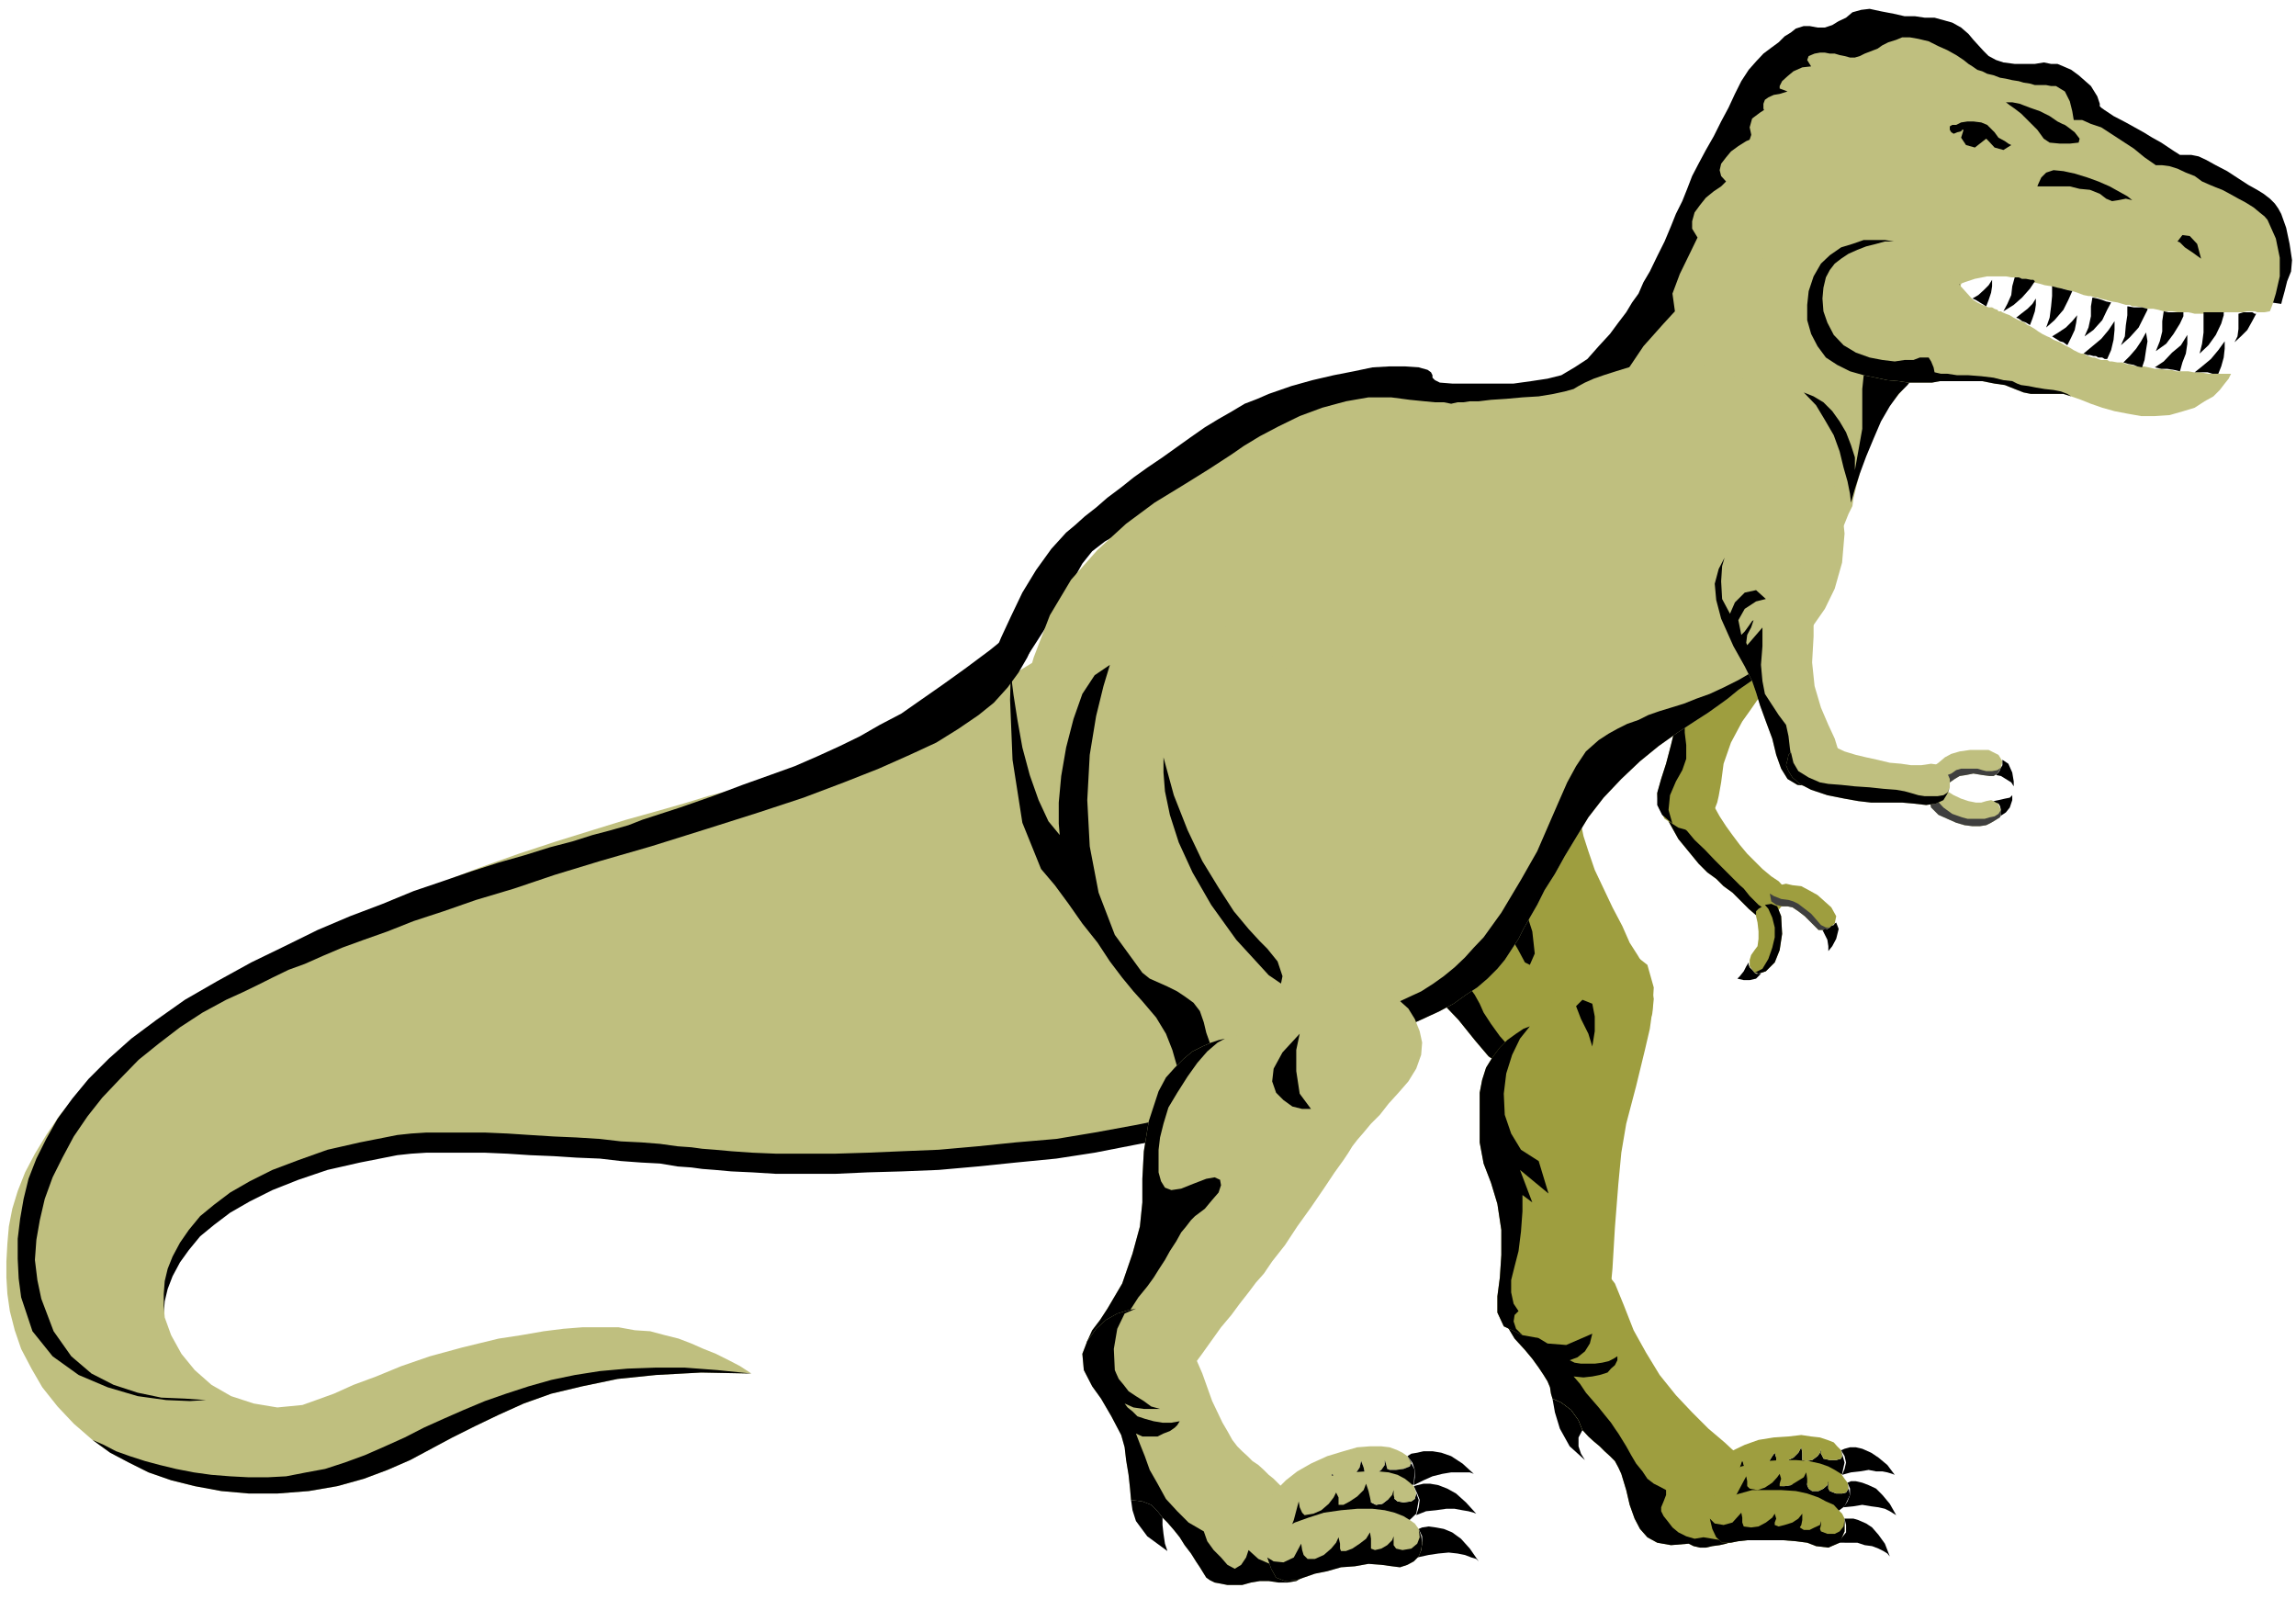 <?xml version="1.0" encoding="UTF-8" standalone="no"?>
<svg
   xmlns:ooo="http://xml.openoffice.org/svg/export"
   xmlns:dc="http://purl.org/dc/elements/1.1/"
   xmlns:cc="http://creativecommons.org/ns#"
   xmlns:rdf="http://www.w3.org/1999/02/22-rdf-syntax-ns#"
   xmlns:svg="http://www.w3.org/2000/svg"
   xmlns="http://www.w3.org/2000/svg"
   xmlns:sodipodi="http://sodipodi.sourceforge.net/DTD/sodipodi-0.dtd"
   xmlns:inkscape="http://www.inkscape.org/namespaces/inkscape"
   version="1.2"
   width="46.69mm"
   height="32.51mm"
   viewBox="0 0 4669 3251"
   preserveAspectRatio="xMidYMid"
   xml:space="preserve"
   id="svg232"
   sodipodi:docname="t_rex.svg"
   style="fill-rule:evenodd;stroke-width:28.222;stroke-linejoin:round"
   inkscape:version="0.92.5 (2060ec1f9f, 2020-04-08)"><sodipodi:namedview
   pagecolor="#ffffff"
   bordercolor="#666666"
   borderopacity="1"
   objecttolerance="10"
   gridtolerance="10"
   guidetolerance="10"
   inkscape:pageopacity="0"
   inkscape:pageshadow="2"
   inkscape:window-width="664"
   inkscape:window-height="487"
   id="namedview234"
   showgrid="false"
   inkscape:zoom="0.2102413"
   inkscape:cx="88.251969"
   inkscape:cy="61.417321"
   inkscape:window-x="0"
   inkscape:window-y="0"
   inkscape:window-maximized="0"
   inkscape:current-layer="svg232" />
 <defs
   class="ClipPathGroup"
   id="defs8">
  <clipPath
   id="presentation_clip_path"
   clipPathUnits="userSpaceOnUse">
   <rect
   x="0"
   y="0"
   width="21000"
   height="29700"
   id="rect2" />
  </clipPath>
  <clipPath
   id="presentation_clip_path_shrink"
   clipPathUnits="userSpaceOnUse">
   <rect
   x="21"
   y="29"
   width="20958"
   height="29641"
   id="rect5" />
  </clipPath>
 </defs>
 <defs
   class="TextShapeIndex"
   id="defs12">
  <g
   ooo:slide="id1"
   ooo:id-list="id3"
   id="g10" />
 </defs>
 <defs
   class="EmbeddedBulletChars"
   id="defs44">
  <g
   id="bullet-char-template-57356"
   transform="matrix(4.8828125e-4,0,0,-4.8828125e-4,0,0)">
   <path
   d="M 580,1141 1163,571 580,0 -4,571 Z"
   id="path14"
   inkscape:connector-curvature="0" />
  </g>
  <g
   id="bullet-char-template-57354"
   transform="matrix(4.8828125e-4,0,0,-4.8828125e-4,0,0)">
   <path
   d="M 8,1128 H 1137 V 0 H 8 Z"
   id="path17"
   inkscape:connector-curvature="0" />
  </g>
  <g
   id="bullet-char-template-10146"
   transform="matrix(4.8828125e-4,0,0,-4.8828125e-4,0,0)">
   <path
   d="M 174,0 602,739 174,1481 1456,739 Z M 1358,739 309,1346 659,739 Z"
   id="path20"
   inkscape:connector-curvature="0" />
  </g>
  <g
   id="bullet-char-template-10132"
   transform="matrix(4.8828125e-4,0,0,-4.8828125e-4,0,0)">
   <path
   d="M 2015,739 1276,0 H 717 l 543,543 H 174 v 393 h 1086 l -543,545 h 557 z"
   id="path23"
   inkscape:connector-curvature="0" />
  </g>
  <g
   id="bullet-char-template-10007"
   transform="matrix(4.8828125e-4,0,0,-4.8828125e-4,0,0)">
   <path
   d="m 0,-2 c -7,16 -16,29 -25,39 l 381,530 c -94,256 -141,385 -141,387 0,25 13,38 40,38 9,0 21,-2 34,-5 21,4 42,12 65,25 l 27,-13 111,-251 280,301 64,-25 24,25 c 21,-10 41,-24 62,-43 C 886,937 835,863 770,784 769,783 710,716 594,584 L 774,223 c 0,-27 -21,-55 -63,-84 l 16,-20 C 717,90 699,76 672,76 641,76 570,178 457,381 L 164,-76 c -22,-34 -53,-51 -92,-51 -42,0 -63,17 -64,51 -7,9 -10,24 -10,44 0,9 1,19 2,30 z"
   id="path26"
   inkscape:connector-curvature="0" />
  </g>
  <g
   id="bullet-char-template-10004"
   transform="matrix(4.8828125e-4,0,0,-4.8828125e-4,0,0)">
   <path
   d="M 285,-33 C 182,-33 111,30 74,156 52,228 41,333 41,471 c 0,78 14,145 41,201 34,71 87,106 158,106 53,0 88,-31 106,-94 l 23,-176 c 8,-64 28,-97 59,-98 l 735,706 c 11,11 33,17 66,17 42,0 63,-15 63,-46 V 965 c 0,-36 -10,-64 -30,-84 L 442,47 C 390,-6 338,-33 285,-33 Z"
   id="path29"
   inkscape:connector-curvature="0" />
  </g>
  <g
   id="bullet-char-template-9679"
   transform="matrix(4.8828125e-4,0,0,-4.8828125e-4,0,0)">
   <path
   d="M 813,0 C 632,0 489,54 383,161 276,268 223,411 223,592 c 0,181 53,324 160,431 106,107 249,161 430,161 179,0 323,-54 432,-161 108,-107 162,-251 162,-431 0,-180 -54,-324 -162,-431 C 1136,54 992,0 813,0 Z"
   id="path32"
   inkscape:connector-curvature="0" />
  </g>
  <g
   id="bullet-char-template-8226"
   transform="matrix(4.8828125e-4,0,0,-4.8828125e-4,0,0)">
   <path
   d="m 346,457 c -73,0 -137,26 -191,78 -54,51 -81,114 -81,188 0,73 27,136 81,188 54,52 118,78 191,78 73,0 134,-26 185,-79 51,-51 77,-114 77,-187 0,-75 -25,-137 -76,-188 -50,-52 -112,-78 -186,-78 z"
   id="path35"
   inkscape:connector-curvature="0" />
  </g>
  <g
   id="bullet-char-template-8211"
   transform="matrix(4.8828125e-4,0,0,-4.8828125e-4,0,0)">
   <path
   d="M -4,459 H 1135 V 606 H -4 Z"
   id="path38"
   inkscape:connector-curvature="0" />
  </g>
  <g
   id="bullet-char-template-61548"
   transform="matrix(4.8828125e-4,0,0,-4.8828125e-4,0,0)">
   <path
   d="m 173,740 c 0,163 58,303 173,419 116,115 255,173 419,173 163,0 302,-58 418,-173 116,-116 174,-256 174,-419 0,-163 -58,-303 -174,-418 C 1067,206 928,148 765,148 601,148 462,206 346,322 231,437 173,577 173,740 Z"
   id="path41"
   inkscape:connector-curvature="0" />
  </g>
 </defs>
 <g
   id="g49"
   transform="translate(-8165,-13224)">
  <g
   id="id2"
   class="Master_Slide">
   <g
   id="bg-id2"
   class="Background" />
   <g
   id="bo-id2"
   class="BackgroundObjects" />
  </g>
 </g>
 <g
   class="SlideGroup"
   id="g230"
   transform="translate(-8165,-13224)">
  <g
   id="g228">
   <g
   id="container-id1">
    <g
   id="id1"
   class="Slide"
   clip-path="url(#presentation_clip_path)">
     <g
   class="Page"
   id="g224">
      <g
   class="Graphic"
   id="g222">
       <g
   id="id3">
        <rect
   class="BoundingBox"
   x="8165"
   y="13224"
   width="4669"
   height="3251"
   id="rect51"
   style="fill:none;stroke:none" />
        <path
   d="m 10173,14589 2,-10 11,-23 15,-36 20,-43 23,-48 28,-46 31,-43 30,-33 18,-15 20,-18 23,-18 23,-20 28,-21 25,-20 28,-20 31,-21 28,-20 28,-20 30,-21 28,-17 28,-16 25,-15 26,-10 23,-10 46,-16 43,-12 43,-10 41,-8 38,-8 35,-2 h 31 l 28,2 18,5 7,5 3,6 v 5 l 5,5 10,5 25,2 h 39 45 41 l 36,-5 33,-5 28,-7 27,-16 26,-17 23,-26 23,-25 17,-23 16,-21 12,-20 13,-18 10,-23 13,-22 15,-31 15,-30 13,-31 10,-25 13,-26 10,-25 10,-26 13,-25 15,-28 16,-28 15,-30 15,-28 13,-28 13,-26 15,-23 15,-17 15,-16 16,-12 15,-11 12,-12 13,-8 10,-8 16,-5 h 12 l 16,3 h 15 l 15,-5 13,-8 15,-7 13,-11 18,-5 17,-2 23,5 26,5 22,5 h 21 l 20,3 h 20 l 18,5 18,5 18,10 15,13 10,12 10,11 11,12 10,10 15,8 15,5 23,3 h 23 18 l 18,-3 15,3 h 13 l 12,5 16,7 15,11 25,22 13,21 5,15 v 5 l 3,3 7,5 18,12 25,13 18,10 18,10 18,11 18,10 15,10 12,8 8,5 3,2 h 2 3 7 11 l 15,3 15,7 20,11 23,12 23,15 20,13 18,10 13,8 13,10 10,10 7,10 6,11 10,28 7,33 5,33 -2,23 -8,20 -5,20 -5,18 -2,8 -877,-130 -3,3 -13,12 -15,16 -23,20 -28,25 -30,31 -33,30 -36,33 -35,33 -39,33 -35,31 -36,30 -33,26 -28,25 -28,18 -20,13 -20,10 -23,8 -26,10 -28,7 -30,8 -33,8 -33,7 -33,5 -36,5 -33,5 -35,3 -33,5 -33,3 h -34 l -27,2 h -28 l -49,-2 -38,-5 -35,-6 -33,-2 -39,2 -43,8 -53,18 -69,30 -71,31 -56,23 -46,18 -35,17 -28,16 -26,20 -20,25 -20,36 -21,38 -22,38 -21,33 -18,28 -15,23 -13,18 -7,10 -3,5 z"
   id="path53"
   inkscape:connector-curvature="0"
   style="fill:#000000;stroke:none" />
        <path
   d="m 11576,14815 -15,8 -13,18 v 35 l 30,54 23,28 18,22 18,18 18,13 15,15 18,13 15,15 18,18 15,13 h 18 l 15,-3 13,-8 10,-12 5,-18 -3,-15 -12,-13 -15,-10 -18,-15 -16,-16 -15,-15 -15,-18 -15,-20 -13,-18 -13,-20 -10,-18 -7,-15 -8,-13 -8,-13 -10,-5 -10,-5 -15,-2 z"
   id="path55"
   inkscape:connector-curvature="0"
   style="fill:#9e9e3f;stroke:none" />
        <path
   d="m 11782,15074 -13,8 -15,3 h -18 l -15,-13 -18,-18 -15,-15 -18,-13 -15,-15 -18,-13 -18,-18 -18,-22 -23,-28 -30,-54 v -35 l 13,-18 15,-8 -10,18 v 23 l 5,23 13,23 12,12 15,18 21,20 20,21 20,20 18,18 13,13 8,7 12,15 18,18 20,13 z"
   id="path57"
   inkscape:connector-curvature="0"
   style="fill:#000000;stroke:none" />
        <path
   d="m 11599,14515 -8,61 -5,46 -2,33 -6,23 -7,28 -8,33 -10,38 -10,31 -8,30 3,28 12,23 28,18 18,5 15,-3 13,-5 13,-10 8,-13 7,-12 5,-13 3,-13 5,-28 5,-38 15,-43 23,-43 15,-21 16,-23 12,-22 16,-23 10,-21 10,-20 5,-15 2,-15 v -16 -15 -18 l -2,-18 -8,-17 -10,-16 -20,-12 -26,-11 -12,-2 -13,2 -15,3 -16,5 3,-2 -13,5 -12,7 -11,10 -10,11 -10,15 -8,15 -7,18 z"
   id="path59"
   inkscape:connector-curvature="0"
   style="fill:#9e9e3f;stroke:none" />
        <path
   d="m 11566,14899 -21,-18 -10,-20 v -25 l 8,-28 10,-31 10,-38 8,-33 7,-28 6,-23 2,-33 5,-46 8,-61 5,-20 7,-18 8,-15 10,-15 10,-11 11,-10 12,-7 13,-5 -15,12 -21,26 -15,30 -5,33 8,-7 12,-5 16,-6 h 12 l 13,3 10,5 8,10 v 13 l -10,-5 h -10 -13 -13 l -13,8 -10,7 -7,13 -5,15 10,-2 12,-6 11,-2 5,-3 -13,8 -15,10 -10,10 -3,8 43,-13 -20,31 -20,30 -18,31 -8,23 v 23 l 3,25 v 28 l -8,23 -13,23 -12,28 -3,30 z"
   id="path61"
   inkscape:connector-curvature="0"
   style="fill:#000000;stroke:none" />
        <path
   d="m 11764,15041 3,-7 7,-5 10,-5 13,-3 13,3 18,2 15,8 18,10 28,25 10,18 -3,15 -10,8 -13,5 h -10 l -5,-5 -10,-10 -13,-13 -13,-10 -12,-8 -10,-2 h -11 l -12,-3 -10,-7 z"
   id="path63"
   inkscape:connector-curvature="0"
   style="fill:#9e9e3f;stroke:none" />
        <path
   d="m 11886,15110 -13,5 h -10 l -5,-5 -10,-10 -13,-13 -13,-10 -12,-8 -10,-2 h -11 l -12,-3 -10,-7 -3,-16 8,5 15,6 15,2 10,3 10,5 13,10 13,10 7,8 6,7 7,8 10,5 z"
   id="path65"
   inkscape:connector-curvature="0"
   style="fill:#3f3f3f;stroke:none" />
        <path
   d="m 11733,15202 -10,-13 v -13 l 3,-10 7,-10 6,-8 2,-15 v -15 l -2,-18 -3,-13 v -10 l 5,-5 13,-8 13,-2 12,5 8,20 2,36 -5,33 -10,25 -18,18 -15,5 z"
   id="path67"
   inkscape:connector-curvature="0"
   style="fill:#9e9e3f;stroke:none" />
        <path
   d="m 11899,15100 -3,2 -2,3 -5,2 -3,3 -5,3 h -5 l -3,2 h -2 l 5,10 5,10 2,13 v 10 l 8,-10 8,-15 5,-20 z"
   id="path69"
   inkscape:connector-curvature="0"
   style="fill:#000000;stroke:none" />
        <path
   d="m 11746,15204 h -2 -3 -5 l -3,-2 -5,-6 -5,-5 -2,-5 v -5 l -5,8 -5,10 -8,10 -5,5 13,3 h 12 l 13,-3 z"
   id="path71"
   inkscape:connector-curvature="0"
   style="fill:#000000;stroke:none" />
        <path
   d="m 11741,15204 15,-5 18,-18 10,-25 5,-33 -2,-36 -8,-20 -12,-5 -13,2 7,8 8,18 5,20 v 20 l -5,21 -8,23 -12,20 -16,8 h 3 3 v 2 z"
   id="path73"
   inkscape:connector-curvature="0"
   style="fill:#000000;stroke:none" />
        <path
   d="m 11421,15405 -31,10 -33,8 -33,2 -33,-5 -33,-7 -33,-18 -33,-23 -28,-33 -33,-41 -41,-43 -45,-48 -51,-49 -48,-43 -46,-41 -41,-35 -30,-23 -33,-20 -49,-28 -53,-36 -53,-46 -51,-58 -36,-74 -20,-91 2,-112 13,-59 25,-48 31,-41 41,-35 43,-28 51,-23 51,-15 53,-10 56,-6 h 53 l 51,6 46,7 43,13 36,15 28,18 17,20 51,87 43,86 33,87 28,78 21,72 15,63 13,51 7,35 10,31 13,38 18,38 18,38 20,38 15,34 16,25 12,20 10,18 6,23 5,28 -3,30 -10,31 -20,33 -31,28 z"
   id="path75"
   inkscape:connector-curvature="0"
   style="fill:#9e9e3f;stroke:none" />
        <path
   d="m 11421,15405 -31,10 -33,8 -33,2 -33,-5 -33,-7 -33,-18 -33,-23 -28,-33 -33,-41 -41,-43 -45,-48 -51,-49 -48,-43 -46,-41 -41,-35 -30,-23 -33,-20 -49,-28 -53,-36 -53,-46 -51,-58 -36,-74 -20,-91 2,-112 5,23 8,30 13,36 15,40 20,44 26,38 30,33 33,28 36,10 33,-13 30,-23 28,-30 28,-31 28,-22 31,-13 28,7 33,23 40,31 44,38 45,43 44,43 40,41 33,41 26,33 30,61 18,56 5,45 -10,23 -10,-5 -15,-28 -23,-38 -31,-51 -40,-53 -56,-51 -69,-43 -89,-33 -28,-3 -18,5 -7,11 -3,17 5,21 10,20 13,20 18,18 38,36 41,40 38,41 35,38 31,38 28,33 20,28 10,18 8,18 15,23 18,25 25,28 33,23 41,18 48,7 z"
   id="path77"
   inkscape:connector-curvature="0"
   style="fill:#000000;stroke:none" />
        <path
   d="m 11383,16132 -8,15 v 18 l 5,15 8,13 -31,-28 -20,-36 -10,-33 -5,-28 18,8 20,15 15,21 z"
   id="path79"
   inkscape:connector-curvature="0"
   style="fill:#000000;stroke:none" />
        <path
   d="m 11383,16132 12,13 11,10 12,10 10,10 11,10 10,10 7,13 6,13 10,33 7,30 10,28 11,21 15,17 20,11 28,5 36,-3 10,5 13,3 h 12 l 13,-3 15,-2 13,-3 15,-5 13,-5 25,-23 13,-46 -5,-53 -36,-48 -28,-26 -33,-28 -33,-33 -33,-35 -33,-41 -28,-46 -25,-45 -20,-51 -18,-44 -23,-30 -25,-20 -28,-11 -26,-2 h -28 l -23,5 -20,5 -13,8 -15,12 -13,21 -7,23 -8,25 3,25 7,26 15,25 21,23 15,18 13,18 10,15 8,13 5,12 2,13 3,10 18,8 20,15 15,21 z"
   id="path81"
   inkscape:connector-curvature="0"
   style="fill:#9e9e3f;stroke:none" />
        <path
   d="m 11703,16353 -13,5 -15,5 -13,3 -15,2 -13,3 h -12 l -13,-3 -10,-5 -36,3 -28,-5 -20,-11 -15,-17 -11,-21 -10,-28 -7,-30 -10,-33 -6,-13 -7,-13 -10,-10 -11,-10 -10,-10 -12,-10 -11,-10 -12,-13 -8,-20 -15,-21 -20,-15 -18,-8 -3,-10 -2,-13 -5,-12 -8,-13 -10,-15 -13,-18 -15,-18 -21,-23 -15,-25 -7,-26 -3,-25 8,-25 7,-23 13,-21 15,-12 13,-8 -13,20 -5,31 v 38 l 8,38 18,31 28,17 38,3 53,-23 -5,20 -10,16 -15,12 -16,6 10,5 13,2 h 15 13 l 15,-2 13,-3 10,-5 8,-5 v 8 l -5,10 -8,7 -7,8 -16,5 -15,3 -18,2 -20,-2 13,15 12,18 13,15 13,15 12,15 13,16 8,12 7,10 8,13 8,13 10,18 10,17 13,16 10,15 13,10 10,5 15,8 v 10 l -5,13 -5,12 v 8 l 5,10 8,10 10,13 12,10 16,8 17,5 18,-3 18,3 18,3 h 18 z"
   id="path83"
   inkscape:connector-curvature="0"
   style="fill:#000000;stroke:none" />
        <path
   d="m 11479,15158 -25,-5 -26,3 -22,5 -21,10 -20,13 -15,15 -13,18 -8,20 -12,33 -11,21 -12,12 -18,8 -13,5 -15,10 -18,13 -15,15 -15,20 -13,21 -8,25 -5,26 v 53 48 l 8,43 15,39 13,43 8,53 v 51 l -3,46 -5,38 v 33 l 13,28 38,18 28,5 28,2 28,-2 28,-8 25,-10 20,-18 13,-23 8,-28 5,-53 5,-84 7,-89 6,-63 10,-59 20,-76 18,-74 10,-43 5,-36 3,-48 -13,-46 z"
   id="path85"
   inkscape:connector-curvature="0"
   style="fill:#9e9e3f;stroke:none" />
        <path
   d="m 11261,15939 -38,-18 -13,-28 v -33 l 5,-38 3,-46 v -51 l -8,-53 -13,-43 -15,-39 -8,-43 v -48 -53 l 5,-26 8,-25 13,-21 15,-20 15,-15 18,-13 15,-10 13,-5 -20,25 -16,33 -12,38 -5,41 2,43 13,38 20,33 36,23 20,66 -58,-48 25,66 -20,-15 v 33 l -3,41 -5,40 -8,31 -7,28 v 25 l 5,23 10,15 -8,8 -2,13 5,15 z"
   id="path87"
   inkscape:connector-curvature="0"
   style="fill:#000000;stroke:none" />
        <path
   d="m 11403,15352 5,-31 v -30 l -5,-26 -20,-8 -13,13 10,26 15,30 z"
   id="path89"
   inkscape:connector-curvature="0"
   style="fill:#000000;stroke:none" />
        <path
   d="m 11909,16173 2,12 -2,5 -10,3 h -13 l -13,-3 -2,-5 -3,-5 v -10 l -2,8 -5,7 -11,8 -12,2 -8,-2 v -5 -10 l -2,-11 -6,11 -10,10 -15,7 -10,5 -8,3 -2,-5 v -10 l -3,-10 -5,7 -8,13 -15,13 -13,5 -15,2 -5,-7 -2,-8 -3,-10 -8,23 -12,20 -13,20 -15,11 7,7 11,3 h 10 l 10,-3 13,-5 17,-8 23,-5 23,-7 26,-5 25,-3 20,-2 21,2 28,-2 17,-18 5,-23 z"
   id="path91"
   inkscape:connector-curvature="0"
   style="fill:#000000;stroke:none" />
        <path
   d="m 11708,16193 3,10 2,8 5,7 15,-2 13,-5 15,-13 8,-13 5,-7 3,10 v 10 l 2,5 8,-3 10,-5 15,-7 10,-10 6,-11 2,11 v 10 5 l 8,2 12,-2 11,-8 5,-7 2,-8 v 10 l 3,5 2,5 13,3 h 13 l 10,-3 2,-5 -2,-12 -8,-8 -7,-8 -13,-5 -15,-5 -18,-2 -20,-3 -26,3 -30,2 -31,5 -28,10 -23,11 -18,12 -12,13 -10,15 -5,13 v 13 l 2,7 3,8 5,7 5,6 15,-11 13,-20 12,-20 z"
   id="path93"
   inkscape:connector-curvature="0"
   style="fill:#9e9e3f;stroke:none" />
        <path
   d="m 11922,16239 2,12 -5,8 -8,2 h -12 l -13,-5 -3,-5 v -7 -8 l -2,8 -8,7 -10,5 h -13 l -7,-5 -3,-7 v -13 l -2,-13 -5,10 -13,8 -13,8 -13,2 h -10 v -5 l 3,-10 -3,-10 -5,7 -10,11 -15,10 -15,5 -16,-3 -5,-5 v -10 l -2,-10 -16,30 -12,23 -16,13 -10,5 8,8 8,2 10,3 10,-3 15,-2 18,-5 23,-3 23,-2 25,-3 h 26 l 20,3 20,5 28,2 20,-15 11,-23 z"
   id="path95"
   inkscape:connector-curvature="0"
   style="fill:#000000;stroke:none" />
        <path
   d="m 11716,16226 2,10 v 10 l 5,5 16,3 15,-5 15,-10 10,-11 5,-7 3,10 -3,10 v 5 h 10 l 13,-2 13,-8 13,-8 5,-10 2,13 v 13 l 3,7 7,5 h 13 l 10,-5 8,-7 2,-8 v 8 7 l 3,5 13,5 h 12 l 8,-2 5,-8 -2,-12 -6,-8 -7,-10 -13,-8 -13,-7 -17,-6 -23,-5 -26,-2 h -30 l -31,2 -25,5 -25,6 -21,10 -15,10 -13,13 -5,12 -2,13 2,10 3,8 2,7 5,8 10,-5 16,-13 12,-23 z"
   id="path97"
   inkscape:connector-curvature="0"
   style="fill:#9e9e3f;stroke:none" />
        <path
   d="m 11916,16312 -5,-10 -7,-7 -10,-11 -16,-7 -15,-8 -23,-8 -23,-5 -30,-2 h -31 -28 l -25,7 -20,6 -18,10 -13,10 -7,13 -3,12 5,21 8,17 12,11 h 18 l 15,-3 18,-2 h 23 26 25 l 25,2 23,3 18,7 25,3 23,-10 10,-23 z"
   id="path99"
   inkscape:connector-curvature="0"
   style="fill:#9e9e3f;stroke:none" />
        <path
   d="m 11916,16312 v 26 l -10,23 -23,10 -25,-3 -18,-7 -23,-3 -25,-2 h -25 -26 -23 l -18,2 -15,3 h -18 l -12,-11 -8,-17 -5,-21 10,10 18,3 18,-5 18,-20 2,10 v 10 l 3,8 15,2 15,-2 15,-8 13,-10 5,-8 3,10 -3,8 v 5 l 8,3 12,-3 16,-5 12,-8 8,-10 v 13 l -2,10 -3,5 8,5 h 12 l 10,-5 11,-5 2,-8 v 8 l -2,8 2,5 13,5 h 15 l 10,-5 8,-10 z"
   id="path101"
   inkscape:connector-curvature="0"
   style="fill:#000000;stroke:none" />
        <path
   d="m 11911,16223 5,-12 3,-13 -3,-13 -7,-12 7,-3 11,-3 h 12 l 13,3 18,8 15,10 18,15 15,20 -5,-2 -10,-3 -10,-2 h -13 l -15,-3 -18,3 -18,2 z"
   id="path103"
   inkscape:connector-curvature="0"
   style="fill:#000000;stroke:none" />
        <path
   d="m 11914,16289 8,-12 5,-13 v -13 l -5,-12 7,-3 h 10 l 13,3 13,5 15,7 13,13 15,18 13,23 -5,-3 -8,-5 -10,-5 -13,-3 -15,-2 -18,-3 -18,3 z"
   id="path105"
   inkscape:connector-curvature="0"
   style="fill:#000000;stroke:none" />
        <path
   d="m 11904,16361 7,-11 8,-10 v -15 l -3,-13 h 8 10 l 10,3 16,7 12,8 13,15 13,18 10,26 -5,-6 -8,-5 -10,-5 -13,-5 -15,-2 -15,-5 h -18 z"
   id="path107"
   inkscape:connector-curvature="0"
   style="fill:#000000;stroke:none" />
        <path
   d="m 8780,16122 -51,5 -48,-8 -46,-15 -40,-23 -34,-30 -27,-34 -21,-38 -13,-35 -2,-23 v -26 l 2,-25 6,-25 10,-26 15,-28 18,-25 23,-28 28,-23 33,-25 40,-23 46,-23 53,-21 59,-20 66,-15 76,-15 28,-3 31,-2 h 35 41 43 l 46,2 46,3 48,2 46,3 48,2 43,5 41,3 38,2 36,6 28,2 22,3 26,2 33,3 43,2 48,3 h 56 64 l 66,-3 71,-2 74,-3 79,-7 78,-8 82,-8 78,-12 82,-16 79,-15 76,-20 84,-28 61,-33 45,-36 34,-41 20,-48 20,-51 15,-58 21,-64 -21,26 -17,25 -16,28 -15,28 -15,28 -18,31 -23,28 -25,25 -36,28 -40,25 -49,23 -61,23 -71,20 -86,16 -99,15 -115,10 -109,8 -104,2 -99,3 h -97 -94 l -86,-3 -84,-5 -82,-2 -76,-5 -71,-3 -71,-5 -64,-3 h -61 -58 -56 l -51,5 -28,3 -33,8 -41,7 -40,10 -44,13 -45,15 -46,18 -43,23 -43,25 -39,28 -35,33 -31,36 -23,41 -17,43 -8,51 3,53 12,54 23,45 36,38 40,28 51,21 54,10 h 58 z"
   id="path109"
   inkscape:connector-curvature="0"
   style="fill:#000000;stroke:none" />
        <path
   d="m 11970,13417 -15,-5 -21,-5 -20,-5 -23,-3 h -18 l -15,3 -8,8 v 12 l -17,3 -21,2 -25,5 -23,8 -20,13 -16,12 -5,18 5,23 -12,5 -16,10 -15,11 -10,12 -10,13 -3,13 3,12 10,11 -10,10 -15,10 -16,13 -12,15 -11,15 -5,18 v 15 l 11,18 -16,33 -20,41 -15,40 5,36 -23,25 -41,46 -43,64 -38,71 -23,81 3,79 35,76 84,69 53,25 46,18 46,10 41,5 35,-2 33,-8 28,-13 26,-15 22,-18 21,-20 15,-20 15,-21 10,-20 8,-20 8,-16 2,-15 8,-33 8,-30 7,-31 10,-28 13,-28 18,-28 23,-28 28,-33 33,-43 38,-63 30,-79 21,-87 v -91 l -31,-84 -63,-76 z"
   id="path111"
   inkscape:connector-curvature="0"
   style="fill:#bfbf7f;stroke:none" />
        <path
   d="m 12044,14007 -18,18 -18,25 -18,31 -15,35 -15,36 -13,35 -10,31 -8,28 -2,-18 -5,-25 -8,-28 -8,-33 -12,-33 -18,-31 -18,-30 -25,-26 20,8 20,12 18,18 15,21 13,22 10,26 8,25 v 26 l 15,-84 v -81 l 8,-77 30,-66 10,-23 18,-43 15,-58 13,-69 3,-74 -5,-68 -26,-59 -43,-46 -10,-5 107,59 63,74 31,86 v 89 l -21,86 -30,79 -38,64 z"
   id="path113"
   inkscape:connector-curvature="0"
   style="fill:#000000;stroke:none" />
        <path
   d="m 10267,14561 33,-86 43,-72 54,-61 58,-53 58,-43 59,-36 53,-33 46,-30 23,-16 33,-20 38,-20 43,-21 46,-17 48,-13 46,-8 h 46 l 38,5 30,3 21,2 h 18 l 15,3 13,-3 h 12 l 13,-2 h 18 l 25,-3 31,-2 33,-3 33,-2 30,-5 23,-5 18,-5 10,-6 13,-7 18,-8 20,-7 25,-8 26,-8 30,-7 31,-3 h 33 l 35,3 36,5 36,12 38,18 35,23 38,31 36,38 53,79 31,71 7,68 -5,59 -15,53 -20,41 -23,33 -18,23 -15,15 -20,18 -23,18 -26,20 -25,20 -26,18 -22,18 -18,13 -21,15 -28,18 -35,23 -38,27 -38,31 -38,36 -36,38 -31,40 -25,41 -23,38 -20,36 -21,33 -15,30 -15,26 -13,23 -10,20 -13,20 -15,23 -15,18 -20,20 -21,18 -23,15 -25,18 -28,15 -28,13 -33,15 -33,13 -36,10 -38,10 -40,11 -44,10 -45,7 -46,5 h -43 l -41,-2 -41,-8 -38,-12 -38,-13 -36,-18 -33,-20 -30,-23 -31,-26 -28,-28 -25,-30 -23,-31 -23,-33 -23,-33 -17,-35 -28,-74 -18,-76 -5,-79 2,-74 8,-66 10,-58 10,-46 z"
   id="path115"
   inkscape:connector-curvature="0"
   style="fill:#bfbf7f;stroke:none" />
        <path
   d="m 11835,14518 -15,15 -20,18 -23,18 -26,20 -25,20 -26,18 -22,18 -18,13 -21,15 -28,18 -35,23 -38,27 -38,31 -38,36 -36,38 -31,40 -25,41 -23,38 -20,36 -21,33 -15,30 -15,26 -13,23 -10,20 -13,20 -15,23 -15,18 -20,20 -21,18 -23,15 -25,18 -28,15 -28,13 -33,15 -33,13 -36,10 -38,10 -40,11 -44,10 -45,7 -46,5 h -43 l -41,-2 -41,-8 -38,-12 -38,-13 -36,-18 -33,-20 -30,-23 -31,-26 -28,-28 -25,-30 -23,-31 -23,-33 -23,-33 -17,-35 12,18 16,20 17,20 21,26 25,25 26,25 30,23 31,26 35,23 36,20 38,18 38,15 43,8 43,7 44,-2 45,-5 44,-11 43,-7 38,-10 33,-10 33,-13 30,-13 28,-13 26,-12 25,-16 21,-15 22,-18 21,-20 18,-20 20,-21 18,-25 18,-25 40,-67 33,-58 23,-53 20,-46 18,-41 18,-33 20,-30 26,-23 20,-13 18,-10 20,-10 23,-8 20,-10 23,-8 23,-7 26,-8 25,-10 28,-10 28,-13 30,-15 31,-18 33,-20 36,-23 z"
   id="path117"
   inkscape:connector-curvature="0"
   style="fill:#000000;stroke:none" />
        <path
   d="m 10236,14589 -28,18 -30,18 -36,17 -35,18 -38,18 -38,18 -41,18 -41,15 -40,15 -39,15 -38,16 -38,12 -35,10 -31,13 -30,8 -26,7 -30,8 -38,10 -49,15 -56,16 -61,17 -68,21 -74,23 -76,25 -79,28 -81,31 -84,30 -82,36 -81,35 -79,38 -76,38 -71,44 -69,43 -58,43 -54,43 -45,41 -41,41 -33,40 -28,41 -23,38 -20,38 -15,38 -11,36 -7,36 -3,35 -2,36 v 33 l 2,33 5,35 10,39 13,38 21,40 22,38 31,39 33,35 38,33 36,26 38,20 40,20 46,16 48,12 54,10 56,5 h 58 l 64,-5 58,-10 54,-15 48,-18 46,-20 43,-23 43,-23 46,-23 48,-23 51,-23 56,-20 63,-15 72,-15 78,-8 92,-5 102,2 -23,-15 -23,-12 -26,-13 -25,-10 -25,-11 -26,-10 -28,-7 -30,-8 -31,-2 -33,-6 h -35 -39 l -38,3 -40,5 -46,8 -46,7 -74,18 -66,18 -58,20 -51,21 -46,17 -40,18 -36,13 -28,10 -51,5 -48,-8 -46,-15 -40,-23 -34,-30 -27,-33 -21,-38 -13,-36 -2,-23 v -25 l 2,-26 6,-25 10,-25 15,-28 18,-26 23,-28 28,-23 33,-25 40,-23 46,-23 53,-20 59,-21 66,-15 76,-15 28,-3 31,-2 h 35 41 43 l 46,2 46,3 48,3 46,2 48,3 43,5 41,2 38,3 36,5 28,2 22,3 26,2 33,3 43,3 48,2 h 56 64 l 66,-2 71,-3 74,-3 79,-7 78,-8 82,-7 78,-13 82,-15 79,-16 76,-20 84,-28 61,-33 45,-36 34,-40 20,-48 20,-51 15,-59 21,-63 15,-56 13,-56 5,-59 v -58 l -8,-56 -15,-53 -23,-49 -33,-45 -41,-44 -40,-40 -38,-33 -36,-31 -38,-23 -36,-20 -35,-13 -36,-10 -35,-3 h -39 l -38,8 -40,13 -46,15 -46,23 -48,28 z"
   id="path119"
   inkscape:connector-curvature="0"
   style="fill:#bfbf7f;stroke:none" />
        <path
   d="m 12776,13671 -6,-7 -10,-8 -12,-10 -16,-10 -15,-8 -18,-10 -15,-8 -13,-5 -12,-5 -16,-7 -15,-11 -18,-7 -17,-8 -16,-5 -15,-2 h -13 l -23,-16 -22,-18 -23,-15 -23,-15 -20,-13 -21,-7 -18,-8 h -17 l -3,-18 -5,-20 -10,-20 -18,-11 h -10 l -10,-2 h -10 -13 l -10,-3 -13,-2 -10,-3 -13,-2 -13,-3 -12,-2 -13,-5 -13,-3 -10,-5 -10,-3 -10,-7 -8,-5 -10,-8 -15,-10 -18,-10 -18,-8 -20,-10 -21,-5 -17,-3 h -16 l -12,5 -16,5 -12,6 -10,7 -13,5 -13,5 -10,5 -10,3 h -10 l -11,-3 -10,-2 -10,-3 h -10 l -10,-2 h -10 l -11,2 -12,5 -3,8 3,5 5,8 -18,2 -18,8 -12,10 -11,10 -5,10 v 5 l 8,3 8,3 -16,5 -12,2 -11,5 -7,5 -3,8 v 10 l 5,10 13,8 -23,15 -18,15 -7,21 12,28 -17,28 -8,28 v 28 l 5,25 3,13 5,18 5,20 10,23 10,20 18,15 20,16 28,7 h 28 l 26,-5 20,-8 20,-10 18,-10 15,-10 16,-3 12,3 10,10 11,10 7,13 10,13 8,10 13,13 18,7 20,8 h 20 l 18,-3 18,-7 20,-8 20,-8 21,-7 25,-5 h 28 10 l 11,2 h 7 l 10,3 h 3 2 v 0 l 3,2 h 5 l 5,3 h 5 l 5,2 13,3 10,3 13,2 10,3 5,2 h 5 5 l 5,3 13,2 10,3 13,5 10,2 h 5 l 8,3 h 5 l 5,2 13,3 10,3 13,2 10,3 7,2 h 8 l 5,3 h 8 v 0 0 0 0 l 12,2 11,3 h 12 l 10,2 11,3 h 10 7 l 11,2 h 12 10 l 13,3 h 10 8 5 8 5 12 l 13,-3 h 10 13 3 2 5 3 l 10,-2 h 8 7 l 5,2 v 0 0 0 0 h 15 l 11,-2 5,-13 7,-23 8,-35 v -38 l -8,-39 z"
   id="path121"
   inkscape:connector-curvature="0"
   style="fill:#bfbf7f;stroke:none" />
        <path
   d="m 12638,13981 h -12 l -11,-2 h -12 -13 l -10,-3 h -10 l -13,-2 h -10 l -13,-3 -10,-2 h -13 l -12,-3 -11,-2 -7,-3 h -10 l -11,-2 h -5 l -5,-3 h -7 -5 l -6,-2 -7,-3 h -5 l -8,-3 -5,-2 -5,-3 h -5 l -5,-2 -10,-5 -8,-5 -10,-5 -10,-6 -5,-2 -8,-3 -8,-5 -5,-2 -10,-5 -8,-5 -7,-5 -10,-6 -5,-2 -6,-5 -7,-3 -5,-2 -10,-5 -8,-5 -8,-3 -7,-3 -3,-2 h -2 -3 l -2,-3 -6,-2 -5,-3 h -7 l -5,-2 -8,-3 -10,-5 -8,-5 -5,-5 -18,-20 -20,-21 -23,-18 -25,-17 -23,-16 -20,-12 -16,-8 -12,-2 -18,-3 h -23 -20 l -23,8 -23,7 -23,16 -18,17 -15,26 -10,30 -3,28 v 31 l 8,28 13,25 17,23 23,15 26,13 28,8 25,5 23,5 23,2 20,3 h 18 15 15 l 16,-3 h 20 20 23 23 l 25,5 21,3 20,8 18,7 15,3 h 13 13 12 13 15 l 16,5 20,7 20,8 23,8 25,7 26,5 28,5 h 28 l 30,-2 28,-8 23,-7 20,-13 18,-10 13,-13 10,-13 8,-10 5,-10 h -13 -15 -18 z"
   id="path123"
   inkscape:connector-curvature="0"
   style="fill:#bfbf7f;stroke:none" />
        <path
   d="m 10857,15512 -69,-11 -53,-20 -44,-28 -28,-33 -22,-35 -13,-33 -10,-28 -5,-21 -8,-23 -13,-17 -18,-13 -15,-10 -20,-10 -18,-8 -18,-8 -15,-12 -56,-77 -33,-86 -18,-94 -5,-94 5,-92 13,-79 15,-61 13,-43 -31,21 -25,38 -18,51 -15,58 -10,58 -5,54 v 43 l 2,23 -23,-28 -20,-43 -18,-51 -15,-56 -10,-56 -8,-51 -5,-40 v -26 l -2,76 5,122 20,128 38,94 28,33 28,38 28,40 31,39 25,38 25,33 23,28 18,20 28,33 20,33 13,33 8,28 5,15 10,23 20,28 28,26 38,22 51,16 66,5 z"
   id="path125"
   inkscape:connector-curvature="0"
   style="fill:#000000;stroke:none" />
        <path
   d="m 10531,14764 v 31 l 3,38 10,48 18,56 28,61 38,66 51,71 66,72 25,17 3,-15 -10,-30 -21,-26 -15,-15 -23,-25 -30,-36 -31,-48 -33,-54 -30,-63 -28,-71 z"
   id="path127"
   inkscape:connector-curvature="0"
   style="fill:#000000;stroke:none" />
        <path
   d="m 10907,15568 -10,15 -18,25 -22,33 -26,38 -28,39 -25,38 -26,33 -17,25 -16,18 -15,20 -18,23 -17,23 -21,25 -20,28 -20,28 -23,31 -23,30 -23,21 -20,7 -21,3 -20,-5 -20,-10 -21,-11 -20,-10 -26,-15 -12,-15 -8,-15 v -21 l 5,-18 10,-22 16,-21 15,-23 30,-51 21,-61 15,-55 5,-49 v -48 l 3,-56 10,-61 20,-61 15,-28 18,-20 18,-18 18,-15 20,-10 18,-8 15,-5 13,-3 18,-2 15,-8 18,-8 15,-10 15,-10 13,-10 10,-8 8,-5 17,-10 26,-10 28,-10 28,-10 30,-5 h 33 l 28,2 28,10 23,15 20,18 13,21 10,25 5,23 -2,25 -10,28 -16,26 -20,23 -20,22 -18,23 -18,18 -15,18 -13,15 -10,13 z"
   id="path129"
   inkscape:connector-curvature="0"
   style="fill:#bfbf7f;stroke:none" />
        <path
   d="m 10417,16035 -5,-23 2,-28 13,-30 15,-31 18,-30 20,-31 18,-22 13,-18 10,-16 13,-20 10,-18 13,-20 10,-18 10,-12 10,-13 8,-8 20,-15 15,-18 13,-15 5,-15 -2,-11 -11,-5 -17,3 -26,10 -25,10 -20,3 -13,-5 -8,-13 -5,-18 v -20 -26 l 3,-25 7,-28 10,-33 18,-30 21,-33 20,-28 20,-23 21,-18 15,-8 -13,3 -15,5 -18,8 -20,10 -18,15 -18,18 -18,20 -15,28 -20,61 -10,61 -3,56 v 48 l -5,49 -15,55 -21,61 -30,51 -15,23 -16,21 -10,22 -5,18 v 21 l 8,15 12,15 z"
   id="path131"
   inkscape:connector-curvature="0"
   style="fill:#000000;stroke:none" />
        <path
   d="m 10808,15326 -7,33 v 43 l 7,46 23,31 h -18 l -20,-5 -18,-13 -15,-15 -8,-23 3,-26 18,-33 z"
   id="path133"
   inkscape:connector-curvature="0"
   style="fill:#000000;stroke:none" />
        <path
   d="m 10691,16175 -10,-10 -10,-13 -10,-18 -10,-17 -10,-21 -11,-23 -10,-28 -10,-28 -13,-30 -15,-28 -18,-20 -17,-18 -21,-15 -18,-11 -17,-5 -16,-5 -15,3 -23,7 -23,13 -20,18 -18,25 -10,26 3,33 17,33 18,25 21,36 20,38 7,25 3,26 5,30 3,28 2,23 23,3 18,7 13,13 10,13 10,10 13,15 12,15 10,16 13,17 10,16 8,12 8,13 5,8 7,5 10,5 11,2 15,3 h 15 15 l 18,-5 18,-3 h 18 l 20,3 h 18 l 18,-3 17,-10 13,-15 10,-28 5,-30 -2,-26 -10,-23 -10,-18 -16,-12 -15,-13 -10,-8 -10,-7 -8,-8 -10,-10 -10,-8 -10,-10 -11,-10 -12,-8 -10,-10 z"
   id="path135"
   inkscape:connector-curvature="0"
   style="fill:#bfbf7f;stroke:none" />
        <path
   d="m 10529,16310 v 15 l 2,18 3,20 5,15 -41,-30 -23,-31 -7,-22 -3,-21 23,3 18,7 13,13 z"
   id="path137"
   inkscape:connector-curvature="0"
   style="fill:#000000;stroke:none" />
        <path
   d="m 10841,16386 -7,8 -10,7 -16,5 -17,3 h -21 l -23,-5 -23,-10 -20,-18 -5,15 -10,15 -13,8 -15,-8 -13,-15 -15,-15 -13,-18 -7,-20 -31,-18 -23,-23 -23,-25 -17,-31 -16,-28 -10,-28 -10,-25 -8,-21 13,6 h 15 16 l 12,-6 13,-5 10,-7 5,-5 5,-8 -17,3 h -18 l -18,-3 -18,-5 -15,-5 -10,-10 -10,-8 -6,-8 18,8 21,3 h 17 16 l -18,-5 -15,-11 -16,-10 -15,-10 -10,-13 -10,-12 -5,-11 -3,-7 -2,-43 7,-41 15,-31 23,-10 -15,3 -23,7 -23,13 -20,18 -18,25 -10,26 3,33 17,33 18,25 21,36 20,38 7,25 3,26 5,30 3,28 2,23 23,3 18,7 13,13 10,13 10,10 13,15 12,15 10,16 13,17 10,16 8,12 8,13 5,8 7,5 10,5 11,2 15,3 h 15 15 l 18,-5 18,-3 h 18 l 20,3 h 18 l 18,-3 17,-10 13,-15 z"
   id="path139"
   inkscape:connector-curvature="0"
   style="fill:#000000;stroke:none" />
        <path
   d="m 11040,16244 2,-16 v -15 l -5,-15 -10,-13 8,-5 12,-2 13,-3 h 18 l 18,3 20,7 23,15 23,21 -8,-3 h -10 -13 -15 l -18,3 -20,5 -18,8 z"
   id="path141"
   inkscape:connector-curvature="0"
   style="fill:#000000;stroke:none" />
        <path
   d="m 11045,16305 5,-16 2,-15 -5,-13 -7,-15 7,-2 13,-3 h 13 l 17,3 18,7 18,10 20,18 21,23 -5,-2 -11,-3 -12,-2 -16,-3 h -17 l -21,3 -20,2 z"
   id="path143"
   inkscape:connector-curvature="0"
   style="fill:#000000;stroke:none" />
        <path
   d="m 11047,16391 8,-15 2,-15 v -13 l -7,-15 7,-3 13,-2 15,2 16,3 17,7 18,13 18,20 18,26 -5,-5 -10,-3 -13,-5 -15,-3 -18,-2 -21,2 -20,3 z"
   id="path145"
   inkscape:connector-curvature="0"
   style="fill:#000000;stroke:none" />
        <path
   d="m 10803,16251 5,10 5,11 8,5 18,-5 13,-11 12,-15 8,-15 2,-10 8,10 v 10 l 3,5 10,-2 12,-8 13,-13 10,-15 3,-13 5,13 2,10 3,8 h 8 l 12,-5 11,-8 7,-10 v -10 l 3,10 2,8 5,2 h 13 l 15,-2 13,-5 3,-8 -8,-13 -10,-7 -10,-5 -16,-6 -17,-2 h -23 l -26,2 -28,8 -33,10 -33,15 -28,16 -23,18 -17,17 -13,18 -10,18 v 15 l 2,13 5,10 5,8 8,7 5,5 13,-15 13,-23 10,-28 z"
   id="path147"
   inkscape:connector-curvature="0"
   style="fill:#bfbf7f;stroke:none" />
        <path
   d="m 11027,16185 8,13 -3,8 -13,5 -15,2 h -13 l -5,-2 -2,-8 -3,-10 v 10 l -7,10 -11,8 -12,5 h -8 l -3,-8 -2,-10 -5,-13 -3,13 -10,15 -13,13 -12,8 -10,2 -3,-5 v -10 l -8,-10 -2,10 -8,15 -12,15 -13,11 -18,5 -8,-5 -5,-11 -5,-10 -2,28 -10,28 -13,23 -13,15 10,5 13,3 h 10 l 13,-5 13,-10 20,-10 23,-13 25,-13 26,-13 28,-10 25,-5 23,-2 28,-8 18,-23 2,-28 z"
   id="path149"
   inkscape:connector-curvature="0"
   style="fill:#000000;stroke:none" />
        <path
   d="m 11040,16246 5,15 -3,11 -7,5 -16,2 -12,-2 -6,-5 -2,-8 v -10 l -3,10 -7,8 -13,10 -13,2 -10,-5 -2,-10 -3,-13 -5,-15 -5,13 -13,13 -15,10 -13,7 h -10 v -5 -10 l -5,-10 -5,10 -10,13 -15,13 -16,7 -18,3 -5,-5 -5,-11 -2,-12 -10,38 -11,28 -12,18 -13,7 8,8 10,2 h 13 l 10,-5 15,-7 20,-8 26,-8 28,-10 28,-7 28,-5 25,-3 23,3 30,-6 21,-20 5,-28 z"
   id="path151"
   inkscape:connector-curvature="0"
   style="fill:#000000;stroke:none" />
        <path
   d="m 10806,16277 2,12 5,11 5,5 18,-3 16,-7 15,-13 10,-13 5,-10 5,10 v 10 5 h 10 l 13,-7 15,-10 13,-13 5,-13 5,15 3,13 2,10 10,5 13,-2 13,-10 7,-8 3,-10 v 10 l 2,8 6,5 12,2 16,-2 7,-5 3,-11 -5,-15 -8,-7 -10,-8 -15,-8 -18,-5 -21,-2 h -25 l -30,2 -34,5 -33,11 -30,10 -25,12 -23,16 -16,15 -10,15 -5,15 3,16 2,10 5,10 5,8 8,7 13,-7 12,-18 11,-28 z"
   id="path153"
   inkscape:connector-curvature="0"
   style="fill:#bfbf7f;stroke:none" />
        <path
   d="m 11050,16333 -8,-11 -10,-7 -13,-8 -18,-7 -20,-5 -25,-3 h -31 l -33,3 -35,5 -31,10 -28,10 -23,13 -15,12 -13,16 -5,15 v 15 l 8,23 10,18 18,7 23,-2 15,-5 23,-8 25,-5 28,-8 28,-2 28,-5 26,2 22,3 16,2 15,-5 13,-7 10,-10 5,-13 2,-15 -2,-13 z"
   id="path155"
   inkscape:connector-curvature="0"
   style="fill:#bfbf7f;stroke:none" />
        <path
   d="m 11050,16333 5,15 2,13 -2,15 -5,13 -10,10 -13,7 -15,5 -16,-2 -22,-3 -26,-2 -28,5 -28,2 -28,8 -25,5 -23,8 -15,5 -23,2 -18,-7 -10,-18 -8,-23 13,8 20,2 21,-10 15,-28 2,13 3,10 8,8 h 15 l 18,-8 15,-13 10,-12 5,-11 3,13 v 10 l 2,5 h 10 l 13,-5 15,-10 13,-10 8,-13 2,13 v 13 7 l 8,3 13,-3 12,-7 10,-10 3,-8 v 10 8 l 5,7 13,3 18,-3 12,-10 5,-13 z"
   id="path157"
   inkscape:connector-curvature="0"
   style="fill:#000000;stroke:none" />
        <path
   d="m 11777,14759 -8,-33 -13,-35 -12,-33 -8,-26 -8,-23 -15,-30 -23,-41 -25,-56 -10,-38 -3,-33 8,-30 12,-23 h 3 l 8,-13 12,-8 11,-7 10,-5 28,-8 23,3 17,5 16,10 12,12 10,16 8,12 8,13 10,31 5,45 v 54 l -3,53 5,48 13,44 15,35 13,28 8,26 -3,28 -12,28 -28,15 h -3 -3 -5 -2 v 0 l -28,-3 -20,-12 -13,-21 z"
   id="path159"
   inkscape:connector-curvature="0"
   style="fill:#bfbf7f;stroke:none" />
        <path
   d="m 11848,14823 -28,-3 -20,-12 -13,-21 -10,-28 -8,-33 -13,-35 -12,-33 -8,-26 -8,-23 -15,-30 -23,-41 -25,-56 -10,-38 -3,-33 8,-30 12,-23 -5,17 -2,31 2,36 16,30 10,-23 20,-20 23,-5 20,18 -20,5 -23,15 -13,23 6,30 7,-7 8,-11 7,-10 3,-2 -5,15 -8,15 -2,16 2,5 31,-36 v 38 l -3,38 3,33 5,26 13,20 15,23 15,20 5,23 3,26 5,30 15,28 z"
   id="path161"
   inkscape:connector-curvature="0"
   style="fill:#000000;stroke:none" />
        <path
   d="m 12094,14808 -2,-8 v -8 l 5,-10 10,-7 13,-11 13,-7 17,-5 21,-3 h 38 l 20,10 8,13 -3,13 -7,12 -8,5 h -8 l -15,-2 -18,-3 -15,3 -13,2 -10,6 -10,7 -10,3 h -13 z"
   id="path163"
   inkscape:connector-curvature="0"
   style="fill:#bfbf7f;stroke:none" />
        <path
   d="m 12234,14871 -7,-15 -13,-5 -10,2 -10,3 h -11 l -15,-3 -15,-5 -15,-7 -13,-8 -8,-3 -7,3 -13,8 -8,12 3,13 15,15 36,16 17,5 16,2 h 15 l 13,-2 10,-5 10,-6 8,-5 2,-7 z"
   id="path165"
   inkscape:connector-curvature="0"
   style="fill:#bfbf7f;stroke:none" />
        <path
   d="m 12234,14785 -7,12 -8,5 h -8 l -15,-2 -18,-3 -15,3 -13,2 -10,6 -10,7 -10,3 h -13 l -13,-10 h 11 l 15,-6 13,-5 10,-7 10,-3 h 18 15 l 10,3 8,2 h 12 l 11,-2 z"
   id="path167"
   inkscape:connector-curvature="0"
   style="fill:#3f3f3f;stroke:none" />
        <path
   d="m 12234,14879 -2,7 -8,5 -10,6 -10,5 -13,2 h -15 l -16,-2 -17,-5 -36,-16 -15,-15 -3,-13 8,-12 8,12 12,13 18,13 20,7 11,3 h 10 12 13 l 10,-3 10,-2 8,-5 5,-8 v 3 0 2 z"
   id="path169"
   inkscape:connector-curvature="0"
   style="fill:#3f3f3f;stroke:none" />
        <path
   d="m 12237,14769 v 3 5 3 l -3,5 -2,5 -3,5 -2,2 -3,3 10,2 13,8 8,5 5,8 v -10 l -3,-18 -8,-18 z"
   id="path171"
   inkscape:connector-curvature="0"
   style="fill:#000000;stroke:none" />
        <path
   d="m 12232,14884 2,-3 v -2 -5 -3 l -2,-8 -3,-5 -5,-2 -5,-3 10,-2 13,-3 10,-2 5,-5 v 10 l -5,15 -8,10 z"
   id="path173"
   inkscape:connector-curvature="0"
   style="fill:#000000;stroke:none" />
        <path
   d="m 11807,14754 -5,5 -2,10 -3,11 5,12 8,13 15,13 23,12 33,11 35,7 28,5 26,3 h 23 20 20 l 23,2 26,3 20,-3 15,-7 8,-13 5,-13 v -17 l -8,-18 -10,-10 -20,-3 -20,3 h -21 l -20,-3 -23,-2 -25,-6 -23,-5 -21,-5 -23,-7 -17,-8 -18,-5 -13,-5 -13,-5 -12,2 -13,3 -10,7 z"
   id="path175"
   inkscape:connector-curvature="0"
   style="fill:#bfbf7f;stroke:none" />
        <path
   d="m 12130,14825 -5,13 -8,13 -15,7 -20,3 -26,-3 -23,-2 h -20 -20 -23 l -26,-3 -28,-5 -35,-7 -33,-11 -23,-12 -15,-13 -8,-13 -5,-12 3,-11 2,-10 5,-5 5,21 10,17 21,13 23,10 17,3 26,2 28,3 30,2 28,3 26,2 17,3 11,3 7,2 10,3 13,2 h 13 13 l 12,-2 8,-5 z"
   id="path177"
   inkscape:connector-curvature="0"
   style="fill:#000000;stroke:none" />
        <path
   d="m 8584,16071 -33,2 -48,-2 -58,-8 -61,-18 -59,-25 -53,-38 -41,-51 -23,-69 -5,-38 -2,-40 v -41 l 5,-41 7,-40 10,-41 16,-41 20,-40 23,-41 30,-41 33,-40 41,-41 46,-41 51,-38 58,-41 66,-38 69,-38 68,-33 67,-33 66,-28 66,-25 63,-26 59,-20 58,-20 56,-18 53,-15 51,-16 46,-12 41,-13 38,-10 35,-10 28,-11 77,-25 66,-23 61,-23 56,-20 50,-18 46,-20 46,-21 41,-20 40,-23 44,-23 40,-28 43,-30 46,-33 51,-38 53,-43 61,-49 -10,38 -13,36 -15,33 -18,31 -22,30 -28,31 -31,25 -41,28 -45,28 -54,25 -63,28 -71,28 -82,31 -91,30 -104,33 -115,36 -104,30 -92,28 -83,28 -77,23 -66,23 -61,20 -53,21 -48,17 -44,16 -40,17 -36,16 -33,12 -33,16 -30,15 -31,15 -33,15 -48,26 -46,30 -43,33 -41,33 -38,39 -36,38 -30,38 -28,41 -23,43 -20,40 -16,44 -10,43 -7,40 -3,41 5,41 8,38 25,66 36,51 41,35 45,23 49,16 48,10 48,2 z"
   id="path179"
   inkscape:connector-curvature="0"
   style="fill:#000000;stroke:none" />
        <path
   d="m 9693,16017 -102,-2 -92,5 -78,8 -72,15 -63,15 -56,20 -51,23 -48,23 -46,23 -43,23 -43,23 -46,20 -48,18 -54,15 -58,10 -64,5 h -58 l -56,-5 -54,-10 -48,-12 -46,-16 -40,-20 -38,-20 -36,-26 23,10 25,13 28,10 31,10 30,8 33,8 36,7 36,5 38,3 38,2 h 38 l 38,-2 41,-8 38,-7 40,-13 41,-15 41,-18 40,-18 39,-20 40,-18 41,-18 43,-18 43,-15 46,-15 46,-13 48,-10 51,-8 56,-5 56,-2 h 61 l 66,5 z"
   id="path181"
   inkscape:connector-curvature="0"
   style="fill:#000000;stroke:none" />
        <path
   d="m 12641,13750 -18,-13 -15,-10 -10,-10 -5,-2 10,-13 15,2 15,16 z"
   id="path183"
   inkscape:connector-curvature="0"
   style="fill:#000000;stroke:none" />
        <path
   d="m 12158,13488 -5,16 10,15 18,5 23,-18 5,5 12,13 18,5 16,-10 -6,-3 -7,-5 -13,-7 -8,-11 -7,-7 -8,-8 -12,-5 -16,-2 h -12 l -13,2 -10,5 h -8 l -5,3 v 7 l 3,5 5,3 7,-3 8,-2 2,-3 z"
   id="path185"
   inkscape:connector-curvature="0"
   style="fill:#000000;stroke:none" />
        <path
   d="m 12244,13432 8,6 10,7 13,10 10,10 13,13 10,10 8,11 5,7 12,8 21,2 h 20 l 18,-2 2,-8 -10,-13 -13,-10 -7,-5 -5,-2 -10,-5 -16,-11 -20,-10 -20,-7 -21,-8 -15,-3 z"
   id="path187"
   inkscape:connector-curvature="0"
   style="fill:#000000;stroke:none" />
        <path
   d="m 12308,13603 h 10 15 21 20 l 20,5 21,2 20,8 13,10 12,5 13,-2 15,-3 13,3 -10,-8 -18,-10 -18,-10 -23,-10 -22,-8 -26,-8 -23,-5 -20,-2 -15,5 -10,10 -6,13 z"
   id="path189"
   inkscape:connector-curvature="0"
   style="fill:#000000;stroke:none" />
        <path
   d="m 12377,14030 -16,-5 h -15 -13 -12 -13 -13 l -15,-3 -18,-7 -20,-8 -21,-3 -25,-5 h -23 -23 -20 -20 l -16,3 h -15 -15 -18 l -20,-3 -23,-2 -23,-5 -25,-5 -28,-8 -26,-13 -23,-15 -17,-23 -13,-25 -8,-28 v -31 l 3,-28 10,-30 15,-26 18,-17 23,-16 23,-7 23,-8 h 20 23 l 18,3 h -18 l -18,5 -20,5 -18,7 -18,8 -15,10 -13,10 -10,13 -8,15 -5,21 -2,22 2,26 8,23 13,25 20,21 25,15 28,10 26,5 25,3 20,-3 h 18 l 13,-5 h 10 8 l 5,8 5,12 2,10 13,3 h 13 l 20,3 h 23 l 26,2 25,3 20,5 18,2 10,5 8,3 15,2 15,3 18,3 18,2 15,3 13,5 z"
   id="path191"
   inkscape:connector-curvature="0"
   style="fill:#000000;stroke:none" />
        <path
   d="m 12717,13862 v 15 16 l -2,15 -6,12 13,-12 13,-13 10,-18 8,-15 v 0 0 0 h -3 l -5,-3 h -8 -10 z"
   id="path193"
   inkscape:connector-curvature="0"
   style="fill:#000000;stroke:none" />
        <path
   d="m 12491,13844 v 21 l -3,20 -2,23 -8,18 18,-16 18,-20 10,-20 8,-16 v -2 0 0 0 l -11,-3 h -7 -10 l -11,-2 h -2 z"
   id="path195"
   inkscape:connector-curvature="0"
   style="fill:#000000;stroke:none" />
        <path
   d="m 12549,13938 21,-15 15,-20 13,-21 7,-15 v -2 -3 0 -3 h -10 -10 -10 l -10,-2 -3,20 v 21 l -5,20 z"
   id="path197"
   inkscape:connector-curvature="0"
   style="fill:#000000;stroke:none" />
        <path
   d="m 12638,13943 18,-17 15,-21 11,-23 5,-17 v 0 -3 0 -3 h -8 -10 -13 -10 v 21 20 l -3,23 z"
   id="path199"
   inkscape:connector-curvature="0"
   style="fill:#000000;stroke:none" />
        <path
   d="m 12450,13954 8,-18 5,-21 2,-20 v -18 l -12,18 -15,18 -18,15 -18,15 8,3 h 5 l 7,2 h 5 l 5,3 h 8 l 5,3 z"
   id="path201"
   inkscape:connector-curvature="0"
   style="fill:#000000;stroke:none" />
        <path
   d="m 12689,13918 -13,18 -15,18 -18,15 -15,12 h 13 13 l 10,3 h 12 l 6,-15 5,-18 2,-18 z"
   id="path203"
   inkscape:connector-curvature="0"
   style="fill:#000000;stroke:none" />
        <path
   d="m 12613,13905 -13,21 -18,15 -17,18 -18,12 13,3 h 12 l 13,2 13,3 5,-18 7,-18 3,-20 z"
   id="path205"
   inkscape:connector-curvature="0"
   style="fill:#000000;stroke:none" />
        <path
   d="m 12262,13788 -5,18 -2,18 -8,18 -8,15 21,-13 17,-15 16,-18 10,-15 -3,-3 v 0 h -2 -3 l -10,-2 h -8 l -7,-3 z"
   id="path207"
   inkscape:connector-curvature="0"
   style="fill:#000000;stroke:none" />
        <path
   d="m 12326,13890 17,-15 18,-21 10,-20 8,-18 v 0 0 0 0 l -10,-2 -10,-3 -10,-2 -11,-3 v 20 l -2,21 -3,23 z"
   id="path209"
   inkscape:connector-curvature="0"
   style="fill:#000000;stroke:none" />
        <path
   d="m 12404,13908 18,-13 18,-20 10,-21 8,-15 -10,-2 -8,-3 -10,-3 -10,-2 -3,18 v 20 l -5,23 z"
   id="path211"
   inkscape:connector-curvature="0"
   style="fill:#000000;stroke:none" />
        <path
   d="m 12529,13900 -10,18 -10,15 -13,15 -13,13 10,3 11,2 7,3 10,2 5,-15 3,-20 3,-18 z"
   id="path213"
   inkscape:connector-curvature="0"
   style="fill:#000000;stroke:none" />
        <path
   d="m 12389,13865 -10,12 -13,13 -15,10 -13,8 8,5 8,5 7,2 8,6 8,-16 7,-15 3,-15 z"
   id="path215"
   inkscape:connector-curvature="0"
   style="fill:#000000;stroke:none" />
        <path
   d="m 12305,13831 -7,11 -10,10 -13,10 -10,8 5,2 7,5 8,3 8,5 5,-13 5,-15 2,-13 z"
   id="path217"
   inkscape:connector-curvature="0"
   style="fill:#000000;stroke:none" />
        <path
   d="m 12216,13793 -7,11 -10,10 -11,10 -12,7 7,3 8,5 5,3 8,5 5,-13 5,-15 2,-13 z"
   id="path219"
   inkscape:connector-curvature="0"
   style="fill:#000000;stroke:none" />
       </g>
      </g>
     </g>
    </g>
   </g>
  </g>
 </g>
</svg>